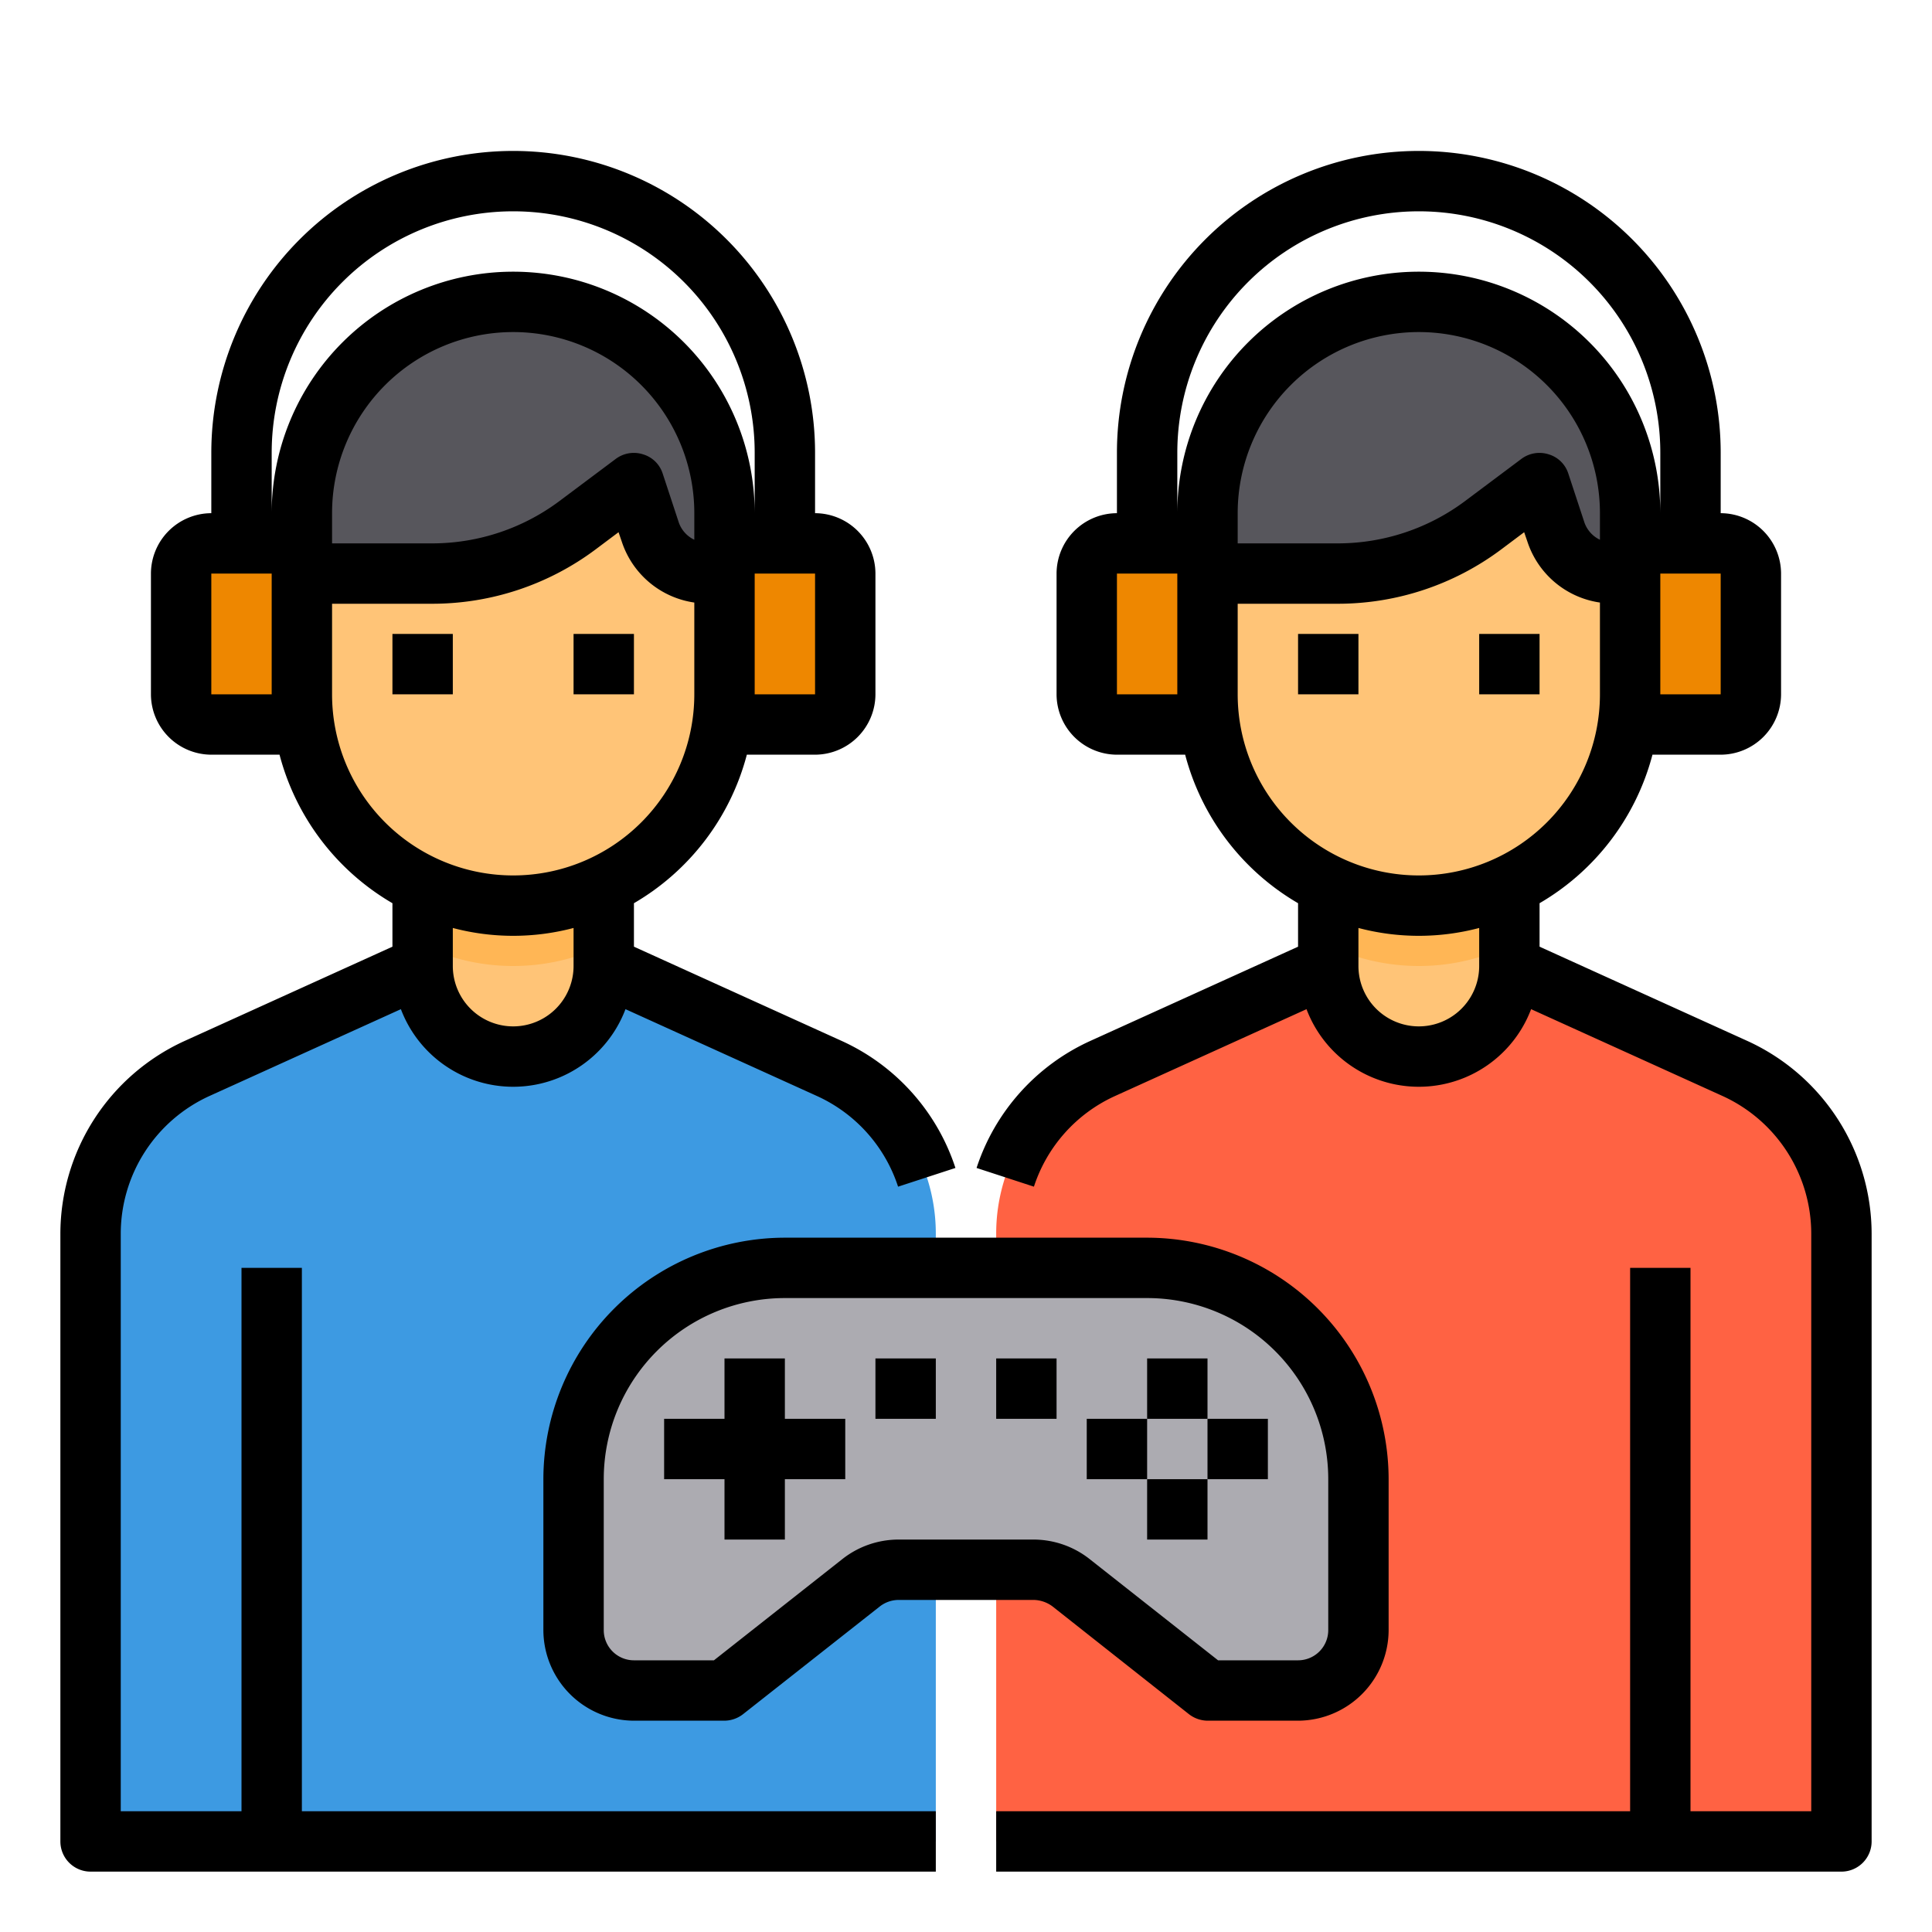 <svg height="512" viewBox="0 0 64 64" width="512" xmlns="http://www.w3.org/2000/svg"><g id="Battle-Game-Esport-Video_Game-Multiplayer" data-name="Battle-Game-Esport-Video Game-Multiplayer"><path d="m31 40.87v20.13h-28v-20.13a6 6 0 0 1 3.52-5.47l7.48-3.4a3 3 0 0 0 6 0l7.48 3.4a6 6 0 0 1 3.52 5.47z" fill="#3d9ae2"/><path d="m61 40.87v20.13h-28v-20.13a6 6 0 0 1 3.52-5.47l7.48-3.4a3 3 0 0 0 6 0l7.48 3.4a6 6 0 0 1 3.52 5.47z" fill="#ff6243"/><path d="m20 29v3a3 3 0 0 1 -6 0v-3z" fill="#ffc477"/><path d="m28 19v4a1 1 0 0 1 -1 1h-3v-6h3a1 1 0 0 1 1 1z" fill="#ee8700"/><path d="m10 23v1h-3a1 1 0 0 1 -1-1v-4a1 1 0 0 1 1-1h3z" fill="#ee8700"/><path d="m21.54 17.63-.54-1.63-1.87 1.4a7.982 7.982 0 0 1 -4.8 1.6h-4.33v-2a7 7 0 0 1 14 0v2h-.56a2.009 2.009 0 0 1 -1.9-1.37z" fill="#57565c"/><path d="m20 29v2.32a6.958 6.958 0 0 1 -6 0v-2.32z" fill="#ffb655"/><path d="m23.44 19a2.009 2.009 0 0 1 -1.9-1.37l-.54-1.63-1.87 1.4a7.982 7.982 0 0 1 -4.8 1.6h-4.33v4a7 7 0 0 0 14 0v-4z" fill="#ffc477"/><path d="m50 29v3a3 3 0 0 1 -6 0v-3z" fill="#ffc477"/><path d="m58 19v4a1 1 0 0 1 -1 1h-3v-6h3a1 1 0 0 1 1 1z" fill="#ee8700"/><path d="m40 23v1h-3a1 1 0 0 1 -1-1v-4a1 1 0 0 1 1-1h3z" fill="#ee8700"/><path d="m51.54 17.63-.54-1.63-1.87 1.4a7.982 7.982 0 0 1 -4.8 1.6h-4.33v-2a7 7 0 0 1 14 0v2h-.56a2.009 2.009 0 0 1 -1.9-1.37z" fill="#57565c"/><path d="m50 29v2.32a6.958 6.958 0 0 1 -6 0v-2.32z" fill="#ffb655"/><path d="m53.44 19a2.009 2.009 0 0 1 -1.9-1.37l-.54-1.63-1.87 1.4a7.982 7.982 0 0 1 -4.8 1.6h-4.33v4a7 7 0 0 0 14 0v-4z" fill="#ffc477"/><path d="m38 42a7 7 0 0 1 7 7v5a2.006 2.006 0 0 1 -2 2h-3l-4.52-3.57a1.987 1.987 0 0 0 -1.24-.43h-4.48a1.987 1.987 0 0 0 -1.24.43l-4.52 3.57h-3a2.006 2.006 0 0 1 -2-2v-5a7 7 0 0 1 7-7z" fill="#acabb1"/><path d="m19 21h2v2h-2z"/><path d="m13 21h2v2h-2z"/><path d="m10 42h-2v18h-4v-19.13a5.018 5.018 0 0 1 2.93-4.56l6.35-2.88a3.977 3.977 0 0 0 7.44 0l6.35 2.88a5 5 0 0 1 2.68 3l1.9-.62a7.017 7.017 0 0 0 -3.75-4.2l-6.9-3.13v-1.44a8.06 8.06 0 0 0 3.74-4.92h2.26a2.006 2.006 0 0 0 2-2v-4a2.006 2.006 0 0 0 -2-2v-2a10 10 0 0 0 -20 0v2a2.006 2.006 0 0 0 -2 2v4a2.006 2.006 0 0 0 2 2h2.26a8.06 8.06 0 0 0 3.74 4.92v1.44l-6.9 3.13a7.032 7.032 0 0 0 -4.1 6.38v20.13a1 1 0 0 0 1 1h28v-2h-21zm9-10a2 2 0 0 1 -4 0v-1.26a7.822 7.822 0 0 0 4 0zm4-14.12a1 1 0 0 1 -.51-.56l-.54-1.64a.975.975 0 0 0 -.65-.63 1 1 0 0 0 -.9.15l-1.87 1.4a7.042 7.042 0 0 1 -4.2 1.4h-3.33v-1a6 6 0 0 1 12 0zm4 5.12h-2v-4h2zm-18 0h-2v-4h2zm0-6v-2a8 8 0 0 1 16 0v2a8 8 0 0 0 -16 0zm2 6v-3h3.33a9.032 9.032 0 0 0 5.4-1.8l.76-.57.11.32a2.975 2.975 0 0 0 2.4 2.01v3.04a6 6 0 0 1 -12 0z"/><path d="m49 21h2v2h-2z"/><path d="m43 21h2v2h-2z"/><path d="m57.9 34.49-6.9-3.13v-1.44a8.06 8.06 0 0 0 3.74-4.92h2.26a2.006 2.006 0 0 0 2-2v-4a2.006 2.006 0 0 0 -2-2v-2a10 10 0 0 0 -20 0v2a2.006 2.006 0 0 0 -2 2v4a2.006 2.006 0 0 0 2 2h2.26a8.06 8.06 0 0 0 3.74 4.92v1.44l-6.9 3.13a7.017 7.017 0 0 0 -3.75 4.2l1.9.62a5 5 0 0 1 2.68-3l6.35-2.88a3.977 3.977 0 0 0 7.44 0l6.35 2.88a5.018 5.018 0 0 1 2.93 4.56v19.13h-4v-18h-2v18h-21v2h28a1 1 0 0 0 1-1v-20.13a7.032 7.032 0 0 0 -4.1-6.38zm-4.9-16.61a1 1 0 0 1 -.51-.56l-.54-1.64a.975.975 0 0 0 -.65-.63 1 1 0 0 0 -.9.15l-1.87 1.4a7.042 7.042 0 0 1 -4.2 1.4h-3.33v-1a6 6 0 0 1 12 0zm4 5.12h-2v-4h2zm-18 0h-2v-4h2zm0-6v-2a8 8 0 0 1 16 0v2a8 8 0 0 0 -16 0zm10 15a2 2 0 0 1 -4 0v-1.26a7.822 7.822 0 0 0 4 0zm-2-3a6 6 0 0 1 -6-6v-3h3.33a9.032 9.032 0 0 0 5.4-1.8l.76-.57.11.32a2.975 2.975 0 0 0 2.4 2.01v3.04a6 6 0 0 1 -6 6z"/><path d="m38 41h-12a8.011 8.011 0 0 0 -8 8v5a3.009 3.009 0 0 0 3 3h3a1.02 1.02 0 0 0 .62-.22l4.52-3.56a1.02 1.02 0 0 1 .62-.22h4.48a1.076 1.076 0 0 1 .62.21l4.52 3.57a1.02 1.02 0 0 0 .62.22h3a3.009 3.009 0 0 0 3-3v-5a8.011 8.011 0 0 0 -8-8zm6 13a1 1 0 0 1 -1 1h-2.65l-4.25-3.35a3.006 3.006 0 0 0 -1.86-.65h-4.48a3.006 3.006 0 0 0 -1.86.65l-4.25 3.35h-2.65a1 1 0 0 1 -1-1v-5a6 6 0 0 1 6-6h12a6 6 0 0 1 6 6z"/><path d="m26 45h-2v2h-2v2h2v2h2v-2h2v-2h-2z"/><path d="m38 45h2v2h-2z"/><path d="m40 47h2v2h-2z"/><path d="m38 49h2v2h-2z"/><path d="m36 47h2v2h-2z"/><path d="m29 45h2v2h-2z"/><path d="m33 45h2v2h-2z"/></g></svg>